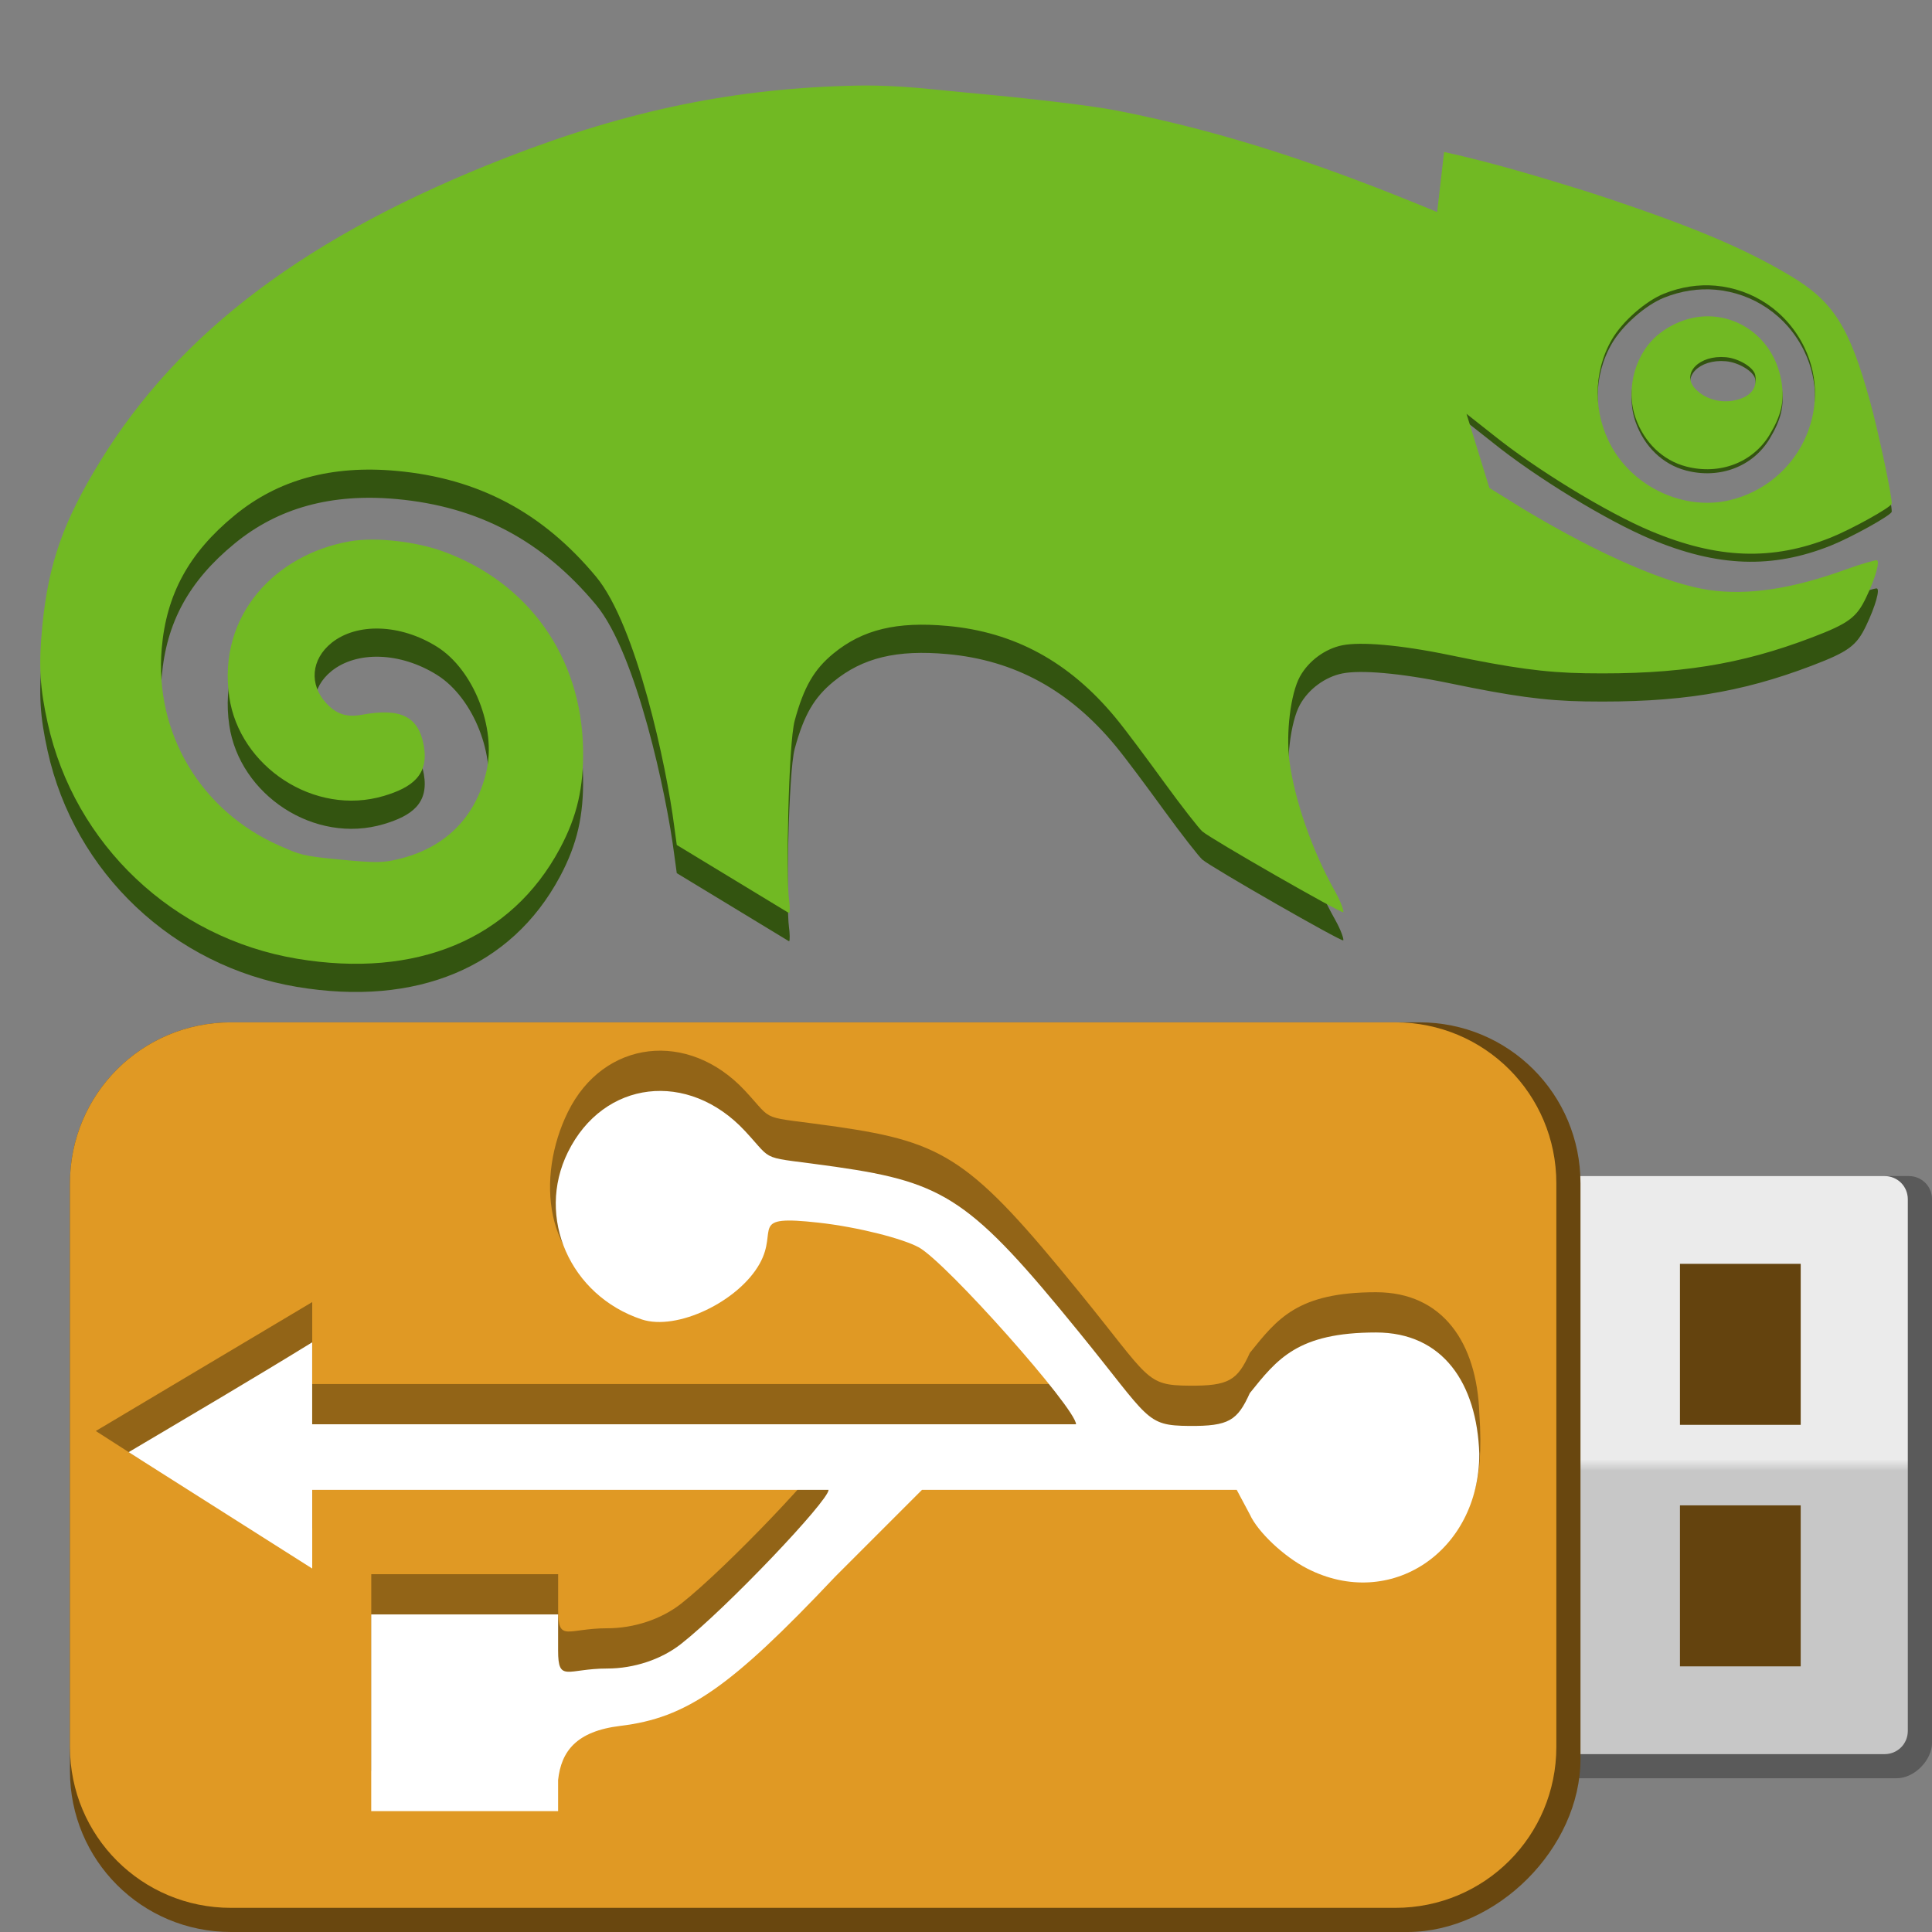 <svg width="48" version="1.1" xmlns="http://www.w3.org/2000/svg" height="48" xmlns:xlink="http://www.w3.org/1999/xlink">
<rect width="100%" height="100%" fill="#808080" stroke="none"/>
<defs>
<linearGradient id="linearGradient9168">
<stop offset="0" style="stop-color:#ebebeb"/>
<stop offset="0.49" style="stop-color:#ebebeb"/>
<stop offset="0.51" style="stop-color:#c7c7c7"/>
<stop offset="1" style="stop-color:#c7c7c7"/>
</linearGradient>
<linearGradient gradientTransform="matrix(0,1,1,0,0.738,12.4)" xlink:href="#linearGradient9168" id="linearGradient9170" y1="38.968" x1="16.819" y2="38.968" x2="31.181" gradientUnits="userSpaceOnUse"/>
</defs>
<path style="fill:#335410" d="m 22.416,2.855 c -0.466,-0.029 -0.836,-0.034 -1.085,-0.029 -3.019,0.056 -5.705,0.602 -8.758,1.791 -4.92,1.917 -8.116,4.326 -10.095,7.561 -0.886,1.449 -1.272,2.49 -1.427,4.078 -0.098,1.005 -0.054,1.555 0.131,2.397 0.665,3.032 3.127,5.352 6.196,5.866 2.969,0.497 5.322,-0.482 6.53,-2.733 0.438,-0.816 0.593,-1.534 0.578,-2.472 -0.037,-2.295 -1.358,-4.143 -3.477,-4.914 -0.649,-0.236 -1.658,-0.368 -2.327,-0.249 -1.835,0.326 -3.282,1.83 -2.986,3.865 0.251,1.726 2.112,2.975 3.843,2.458 0.691,-0.207 1.119,-0.513 0.991,-1.242 -0.13,-0.743 -0.586,-0.949 -1.543,-0.773 -0.376,0.069 -0.633,-0.018 -0.885,-0.292 -0.422,-0.459 -0.376,-1.084 0.137,-1.496 0.625,-0.501 1.707,-0.475 2.622,0.1 0.905,0.569 1.474,2.017 1.224,3.094 -0.268,1.156 -1.039,1.91 -2.2,2.183 -0.387,0.091 -0.553,0.092 -1.439,0.008 -0.95,-0.09 -0.993,-0.121 -1.511,-0.349 -1.943,-0.858 -3.099,-2.788 -2.917,-4.898 0.115,-1.333 0.666,-2.366 1.812,-3.306 1.077,-0.884 2.406,-1.253 4.03,-1.103 2.019,0.186 3.617,1.026 4.95,2.629 1.003,1.207 1.753,4.72 1.941,6.202 l .063,.462 2.791,1.694 c 0.025,-0.019 0.016,-0.215 -0.003,-0.351 -0.073,-0.513 -0.016,-3.85 0.142,-4.432 0.23,-0.847 0.486,-1.276 0.96,-1.666 0.73,-0.6 1.581,-0.801 2.834,-0.687 1.667,0.152 3.027,0.892 4.175,2.278 0.258,0.311 0.795,1.037 1.219,1.62 0.424,0.583 0.858,1.138 0.941,1.209 0.233,0.198 3.453,2.043 3.499,2.005 0.022,-0.019 -0.053,-0.25 -0.199,-0.509 -0.571,-1.015 -1.013,-2.277 -1.139,-3.261 -0.086,-0.673 0.028,-1.655 0.261,-2.081 0.219,-0.399 0.636,-0.696 1.054,-0.78 0.448,-0.09 1.414,-0.016 2.678,0.246 1.516,0.314 2.344,0.433 3.361,0.449 2.317,0.037 3.862,-0.217 5.623,-0.887 0.921,-0.35 1.117,-0.5 1.354,-0.998 0.227,-0.474 0.353,-0.915 0.26,-0.923 -0.033,-0.003 -0.36,0.083 -0.721,0.214 -1.354,0.494 -2.466,0.168 -3.451,0.025 -1.023,-0.149 -2.677,-0.855 -4.587,-2 l -.863,-.535 -.568,-1.841 .654,.516 c 1.071,0.863 2.827,1.935 3.919,2.394 1.668,0.701 3.026,0.743 4.475,0.165 0.51,-0.204 1.508,-0.756 1.516,-0.843 0.015,-0.164 -0.332,-1.893 -0.538,-2.64 -0.515,-1.868 -0.919,-2.491 -1.992,-3.129 -1.191,-0.709 -2.529,-0.665 -5,-1.473 -1.184,-0.367 -2.38,-0.731 -3.591,-0.996 l -.172,1.493 c -2.773,-1.15 -5.203,-1.979 -7.941,-2.518 -0.708,-0.139 -2.295,-0.317 -3.747,-0.449 -0.565,-0.052 -1.134,-0.118 -1.6,-0.147 z  m 20.206,4.343 c 0.922,0.082 1.773,0.631 2.209,1.536 0.743,1.543 -0.164,3.39 -1.857,3.793 -1.117,0.266 -2.362,-0.307 -2.93,-1.321 -0.466,-0.832 -0.469,-1.854 0,-2.666 0.266,-0.461 0.848,-0.964 1.298,-1.144 0.424,-0.17 0.862,-0.235 1.281,-0.198 z  m -.07,.765 c -0.433,-0.031 -0.898,0.104 -1.3,0.407 -0.615,0.461 -0.878,1.38 -0.615,2.118 0.215,0.606 0.672,1.051 1.258,1.203 0.83,0.215 1.655,-0.097 2.072,-0.792 0.285,-0.475 0.372,-0.826 0.295,-1.306 -0.153,-0.952 -0.883,-1.572 -1.71,-1.63 z  m .328,1.012 c 0.32,0.029 0.7,0.256 0.73,0.453 0.042,0.268 -0.067,0.459 -0.333,0.566 -0.411,0.164 -0.9,0.057 -1.17,-0.248 -0.332,-0.376 0.114,-0.832 0.772,-0.771 Z "/>
<path style="fill:#71b923" d="m 22.416,2.155 c -0.466,-0.029 -0.836,-0.034 -1.085,-0.029 -3.019,0.056 -5.705,0.602 -8.758,1.791 -4.92,1.917 -8.116,4.326 -10.095,7.561 -0.886,1.449 -1.272,2.49 -1.427,4.078 -0.098,1.005 -0.054,1.555 0.131,2.397 0.665,3.032 3.127,5.352 6.196,5.866 2.969,0.497 5.322,-0.482 6.53,-2.733 0.438,-0.816 0.593,-1.534 0.578,-2.472 -0.037,-2.295 -1.358,-4.143 -3.477,-4.914 -0.649,-0.236 -1.658,-0.368 -2.327,-0.249 -1.835,0.326 -3.282,1.83 -2.986,3.865 0.251,1.726 2.112,2.975 3.843,2.458 0.691,-0.207 1.119,-0.513 0.991,-1.242 -0.13,-0.743 -0.586,-0.949 -1.543,-0.773 -0.376,0.069 -0.633,-0.018 -0.885,-0.292 -0.422,-0.459 -0.376,-1.084 0.137,-1.496 0.625,-0.501 1.707,-0.475 2.622,0.1 0.905,0.569 1.474,2.017 1.224,3.094 -0.268,1.156 -1.039,1.91 -2.2,2.183 -0.387,0.091 -0.553,0.092 -1.439,0.008 -0.95,-0.09 -0.993,-0.121 -1.511,-0.349 -1.943,-0.858 -3.099,-2.788 -2.917,-4.898 0.115,-1.333 0.666,-2.366 1.812,-3.306 1.077,-0.884 2.406,-1.253 4.03,-1.103 2.019,0.186 3.617,1.026 4.95,2.629 1.003,1.207 1.753,4.72 1.941,6.202 l .063,.462 2.791,1.694 c 0.025,-0.019 0.016,-0.215 -0.003,-0.351 -0.073,-0.513 -0.016,-3.85 0.142,-4.432 0.23,-0.847 0.486,-1.276 0.96,-1.666 0.73,-0.6 1.581,-0.801 2.834,-0.687 1.667,0.152 3.027,0.892 4.175,2.278 0.258,0.311 0.795,1.037 1.219,1.62 0.424,0.583 0.858,1.138 0.941,1.209 0.233,0.198 3.453,2.043 3.499,2.005 0.022,-0.019 -0.053,-0.25 -0.199,-0.509 -0.571,-1.015 -1.013,-2.277 -1.139,-3.261 -0.086,-0.673 0.028,-1.655 0.261,-2.081 0.219,-0.399 0.636,-0.696 1.054,-0.78 0.448,-0.09 1.414,-0.016 2.678,0.246 1.516,0.314 2.344,0.433 3.361,0.449 2.317,0.037 3.862,-0.217 5.623,-0.887 0.921,-0.35 1.117,-0.5 1.354,-0.998 0.227,-0.474 0.353,-0.915 0.26,-0.923 -0.033,-0.003 -0.36,0.083 -0.721,0.214 -1.354,0.494 -2.466,0.669 -3.451,0.525 -1.023,-0.149 -2.677,-0.855 -4.587,-2 l -.863,-.535 -.568,-1.841 .654,.516 c 1.071,0.863 2.827,1.935 3.919,2.394 1.668,0.701 3.026,0.743 4.475,0.165 0.51,-0.204 1.508,-0.756 1.516,-0.843 0.015,-0.164 -0.332,-1.793 -0.538,-2.54 -0.515,-1.868 -0.919,-2.491 -1.992,-3.129 -1.191,-0.709 -2.529,-1.265 -5,-2.073 -1.184,-0.367 -2.38,-0.731 -3.591,-0.996 l -.172,1.493 c -2.773,-1.15 -5.203,-1.979 -7.941,-2.518 -0.708,-0.139 -2.295,-0.317 -3.747,-0.449 -0.565,-0.052 -1.134,-0.118 -1.6,-0.147 z  m 20.206,4.943 c 0.922,0.082 1.773,0.631 2.209,1.536 0.743,1.543 -0.164,3.39 -1.857,3.793 -1.117,0.266 -2.362,-0.307 -2.93,-1.321 -0.466,-0.832 -0.469,-1.854 0,-2.666 0.266,-0.461 0.848,-0.964 1.298,-1.144 0.424,-0.17 0.862,-0.235 1.281,-0.198 z  m -.07,.765 c -0.433,-0.031 -0.898,0.104 -1.3,0.407 -0.615,0.461 -0.878,1.38 -0.615,2.118 0.215,0.606 0.672,1.051 1.258,1.203 0.83,0.215 1.655,-0.097 2.072,-0.792 0.285,-0.475 0.372,-0.826 0.295,-1.306 -0.153,-0.952 -0.883,-1.572 -1.71,-1.63 z  m .328,1.012 c 0.32,0.029 0.7,0.256 0.73,0.453 0.042,0.268 -0.067,0.459 -0.333,0.566 -0.411,0.164 -0.9,0.057 -1.17,-0.248 -0.332,-0.376 0.114,-0.831 0.772,-0.771 z "/>
<path style="fill:#5a5a5a" d="m 32.013,29.796 c 0,-0.322 0.255,-0.577 0.577,-0.577 h 14.834 c 0.322,0 0.577,0.255 0.577,0.577 v 13.507 c 0,0.413 -0.425,0.877 -0.877,0.877 h -14.534 c -0.322,0 -0.577,-0.255 -0.577,-0.577 z "/>
<path style="fill:#64430e" d="m 40.485,30.4 v 12 h 6.115 v -12 z "/>
<path style="fill:url(#linearGradient9170)" d="m 32.012,29.796 c 0,-0.322 0.255,-0.577 0.577,-0.577 h 14.233 c 0.322,0 0.577,0.255 0.577,0.577 v 13.208 c 0,0.322 -0.255,0.577 -0.577,0.577 h -14.233 c -0.322,0 -0.577,-0.255 -0.577,-0.577 z m 9.726,1.604 v 4 h 3 v -4 z m 0,6 v 4 h 3 v -4 z"/>
<path style="fill:#69470f" d="m 1.738,29.4 v 14.6 c 0,2.216 1.784,4 4,4 h 29.229 c 2.216,0 4.3,-2.084 4.3,-4.3 v -14.3 c 0,-2.216 -1.784,-4 -4,-4 h -29.529 c -2.216,0 -4,1.784 -4,4 z "/>
<path style="fill:#e09924" d="m 1.738,29.4 v 14 c 0,2.216 1.784,4 4,4 h 28.929 c 2.216,0 4,-1.784 4,-4 v -14 c 0,-2.216 -1.784,-4 -4,-4 h -28.929 c -2.216,0 -4,1.784 -4,4 z "/>
<path style="opacity:.35" d="m 3.439,36.232 4.319,1.738 v -1.955 h 12.829 c 0,0.271 -2.527,2.933 -3.665,3.828 -0.492,0.387 -1.173,0.611 -1.833,0.611 -0.994,0 -1.222,0.361 -1.222,-0.448 v -0.896 h -4.643 v 4.887 h 4.643 v -0.774 c 0.077,-0.705 0.445,-1.211 1.548,-1.344 1.644,-0.199 2.723,-0.941 5.335,-3.706 l 2.158,-2.158 h 7.819 l .326,.611 c 0.197,0.435 2.052,1.425 2.632,1.722 1.628,-0.383 3.326,0.432 3.069,-3.229 -0.06,-1.758 -0.908,-3.014 -2.566,-3.014 -1.95,0 -2.455,0.66 -3.136,1.507 -0.308,0.68 -0.517,0.823 -1.507,0.815 -1.093,-0.01 -0.969,-0.159 -2.729,-2.321 -2.686,-3.302 -3.332,-3.725 -6.027,-4.113 -1.988,-0.286 -1.516,-0.075 -2.281,-0.896 -1.407,-1.511 -3.511,-1.269 -4.398,0.529 -0.799,1.621 -0.588,3.798 1.19,4.39 0.877,0.292 3.05,-0.682 3.575,-1.621 0.48,-0.86 -0.304,-1.215 1.466,-1.018 0.98,0.109 2.087,0.396 2.484,0.611 0.682,0.37 3.91,4.005 3.91,4.398 h -18.978 v -2.036 l -5.377,3.203 z "/>
<path style="fill:#fff" d="m 3.196,36.078 4.561,2.892 v -1.955 h 12.829 c 0,0.271 -2.527,2.933 -3.665,3.828 -0.492,0.387 -1.173,0.611 -1.833,0.611 -0.994,0 -1.222,0.361 -1.222,-0.448 v -0.896 h -4.643 v 4.887 h 4.643 v -0.774 c 0.077,-0.705 0.445,-1.211 1.548,-1.344 1.644,-0.199 2.723,-0.941 5.335,-3.706 l 2.158,-2.158 h 7.819 l .326,.611 c 0.197,0.435 0.845,1.047 1.425,1.344 2.067,1.058 4.276,-0.424 4.276,-2.851 -0.06,-1.758 -0.908,-3.014 -2.566,-3.014 -1.95,0 -2.455,0.66 -3.136,1.507 -0.308,0.68 -0.517,0.823 -1.507,0.815 -1.093,-0.01 -0.969,-0.159 -2.729,-2.321 -2.686,-3.302 -3.332,-3.725 -6.027,-4.113 -1.988,-0.286 -1.516,-0.075 -2.281,-0.896 -1.407,-1.511 -3.511,-1.269 -4.398,0.529 -0.799,1.621 0.054,3.562 1.833,4.154 0.877,0.292 2.408,-0.445 2.932,-1.385 0.48,-0.86 -0.304,-1.215 1.466,-1.018 0.98,0.109 2.087,0.396 2.484,0.611 0.682,0.37 3.91,4.005 3.91,4.398 h -18.978 v -2.036 c -1.509,0.928 -3.043,1.83 -4.561,2.729 z "/>
</svg>
